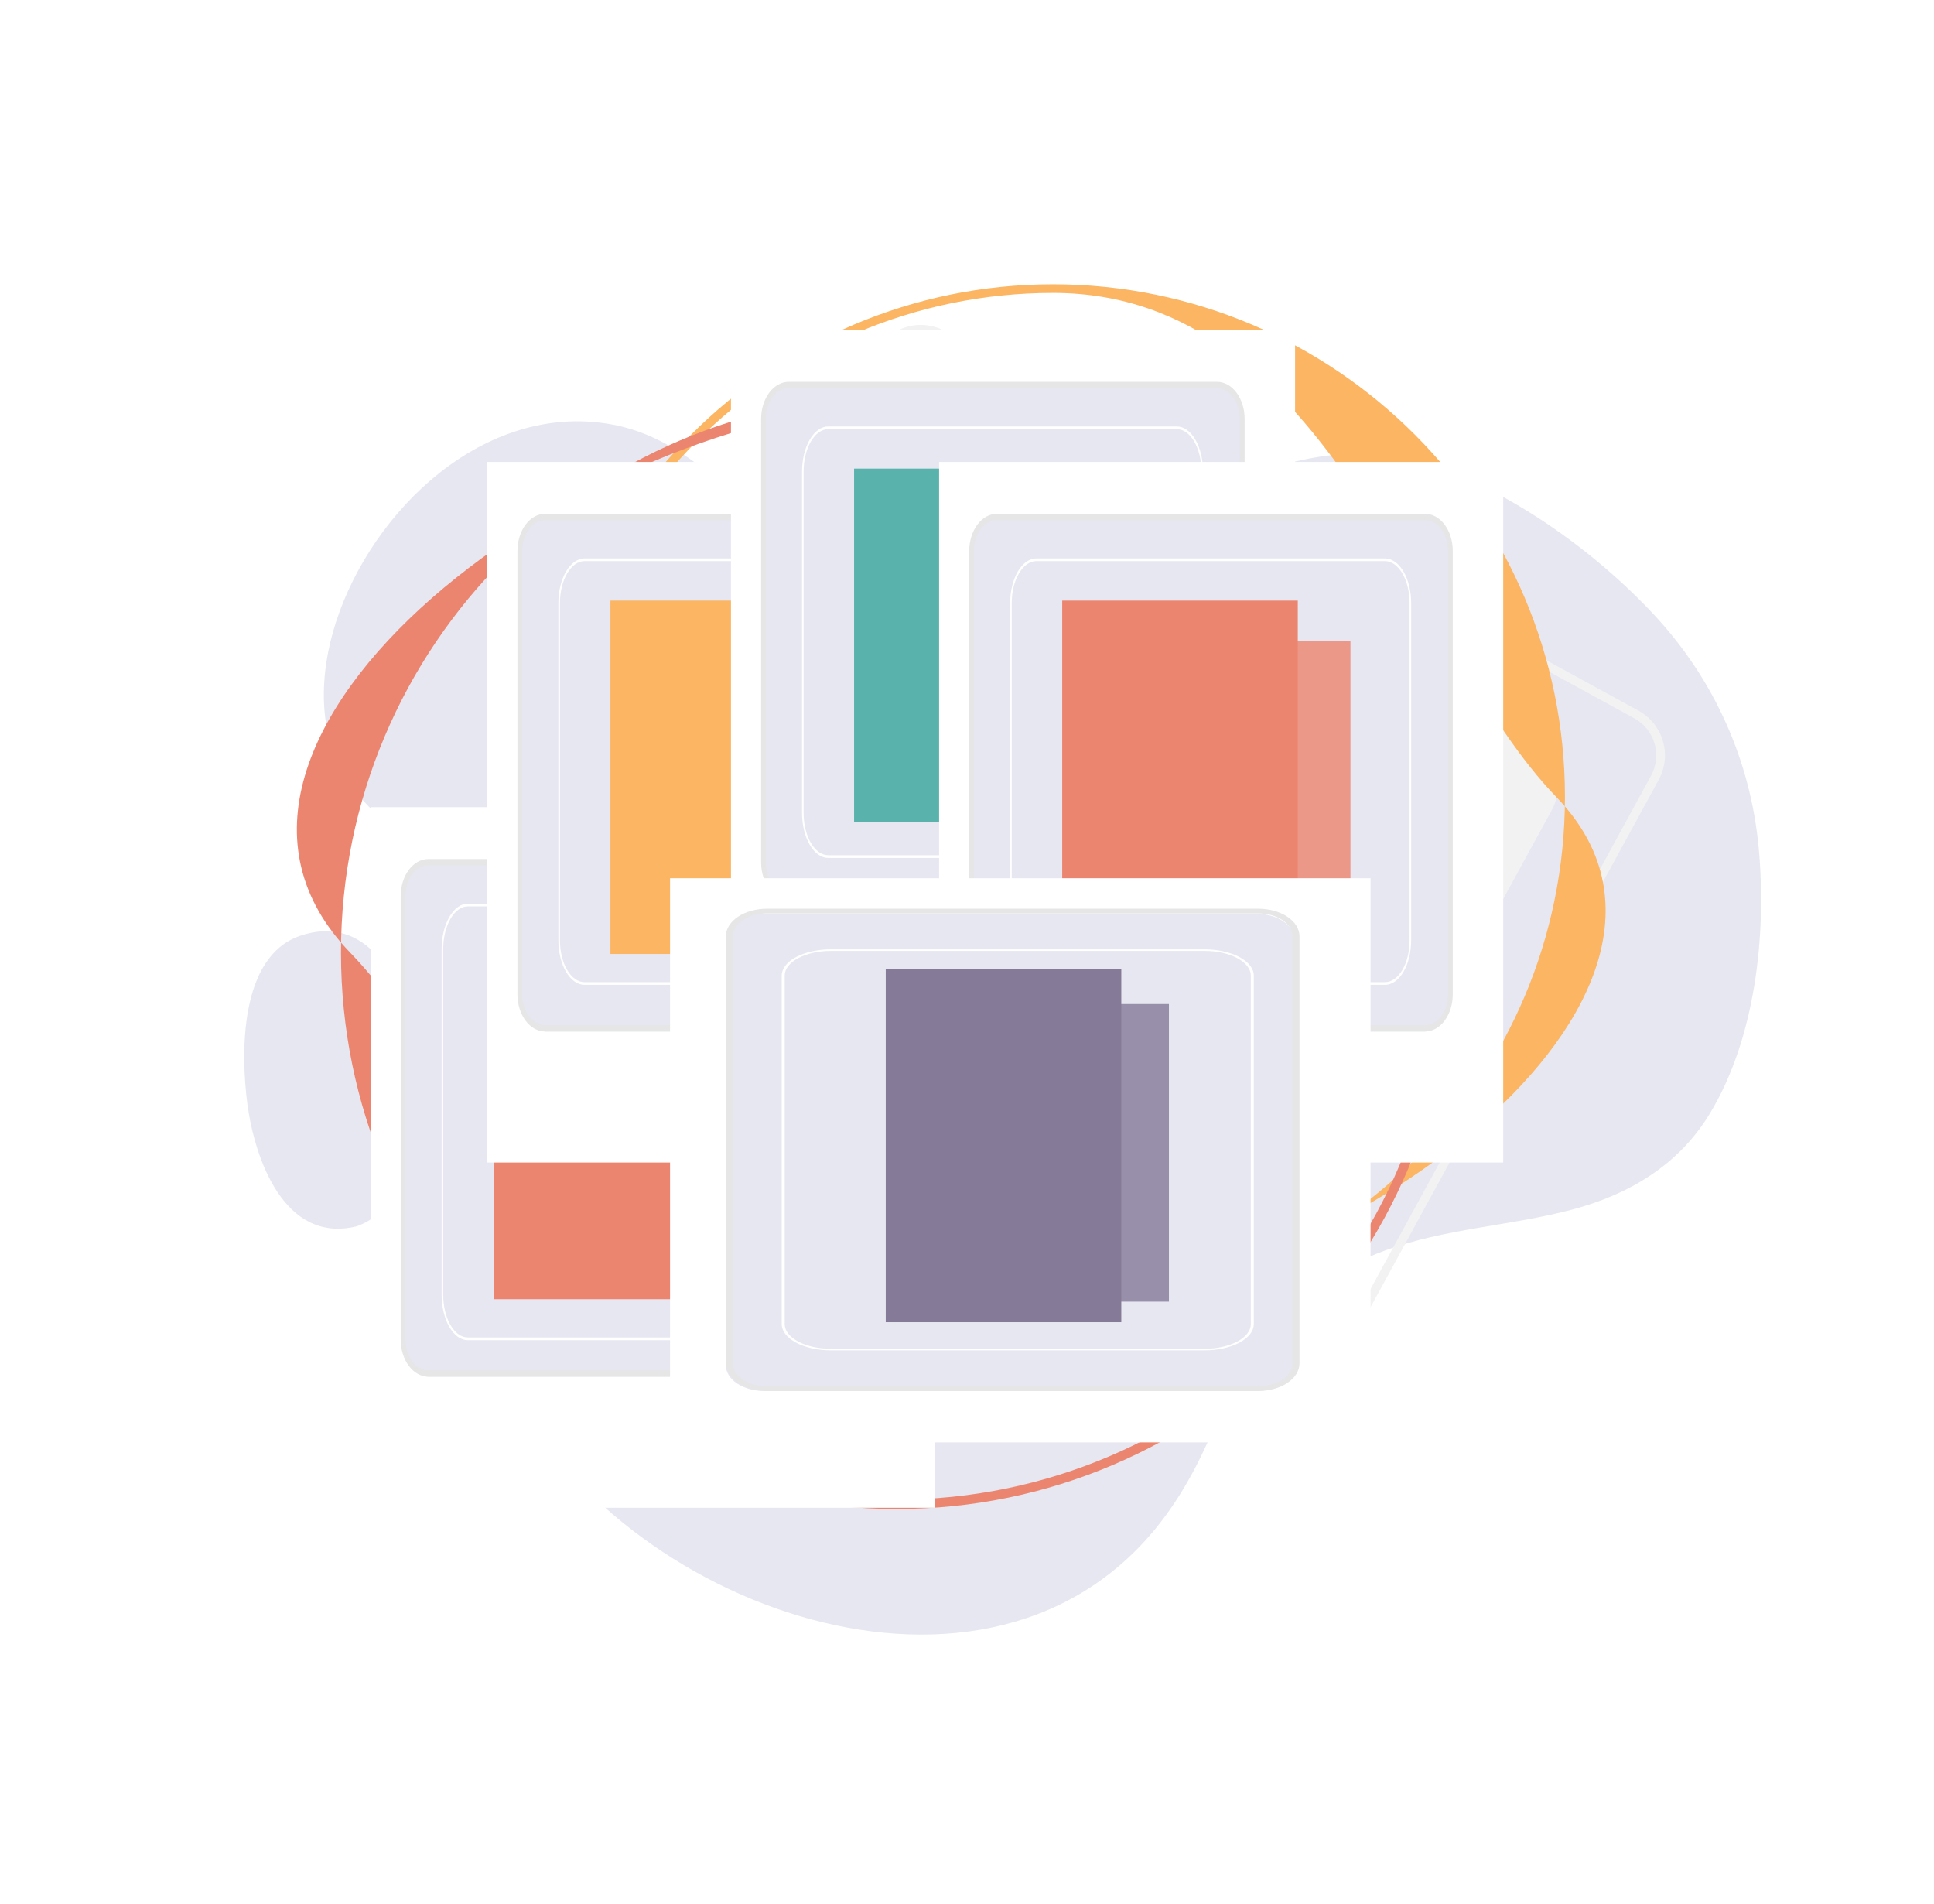 <svg width="381" height="375" viewBox="0 0 381 375" fill="none" xmlns="http://www.w3.org/2000/svg">
<path d="M235.769 280.62C202.37 361.814 90.479 295.3 98.967 247.457C108.551 193.424 110.223 181.261 77.475 158.301C44.386 135.102 97.417 55.33 142.276 99.359C193.183 149.324 244.456 77.893 283.004 95.783C328.666 116.978 351.476 147.886 340.991 198.408C327.299 264.374 264.633 210.451 235.769 280.62Z" fill="#E6E7F1"/>
<path d="M232.547 279.646C221.241 306.331 196.877 319.768 168.262 313.955C144.818 309.19 120.825 294.228 108.402 273.434C93.22 248.024 112.187 219.3 107.612 191.812C105.608 179.754 98.257 170.527 89.042 162.878C79.201 154.712 69.986 149.768 70.529 135.58C71.376 113.543 92.138 88.372 115.548 89.737C131.567 90.672 140.049 104.008 152.583 111.892C163.966 119.054 177.064 121.795 190.364 120.35C216.28 117.532 237.736 100.158 263.27 96.613C278.901 94.44 293.306 103.808 305.609 112.465C320.17 122.715 332.203 136.563 337.221 153.884C342.318 171.484 341.079 192.78 334.156 209.712C329.322 221.534 320.268 228.539 308.096 231.745C284.595 237.935 261.423 237.859 244.756 258.344C239.54 264.76 235.761 272.06 232.547 279.646C230.867 283.612 237.319 285.545 238.993 281.595C245.705 265.754 256.201 252.47 272.715 246.375C284.603 241.986 297.415 241.505 309.599 238.299C320.899 235.323 330.696 229.509 336.848 219.34C345.819 204.513 348.024 184.165 346.482 167.212C344.905 149.885 337.73 133.864 325.849 121.101C313.937 108.308 296.288 95.642 279.331 90.851C253.948 83.676 227.552 103.704 204.282 110.592C189.208 115.051 173.373 115.777 159.182 107.993C145.279 100.372 136.654 86.379 120.139 83.539C95.379 79.279 73.318 100.507 66.184 122.551C62.891 132.723 62.427 144.626 68.562 153.879C76.284 165.522 91.134 169.984 97.789 183.039C111.909 210.732 86.862 242.093 99.142 270.165C118.614 314.672 192.458 343.695 227.449 301.345C232.366 295.391 235.993 288.683 238.998 281.594C240.674 277.63 234.221 275.697 232.547 279.646Z" fill="#E6E7F1"/>
<path d="M69.331 238.324C49.459 244.024 45.532 190.046 61.105 187.269C85.282 182.961 79.937 235.283 69.331 238.324Z" fill="#E6E7F1"/>
<path d="M68.58 235.049C53.49 238.586 48.981 195.297 61.417 190.665C72.568 186.511 74.895 204.804 74.913 211.45C74.929 217.16 74.595 232.747 67.771 235.344C63.73 236.883 66.889 242.829 70.888 241.309C81.909 237.116 82.239 215.665 81.387 206.399C80.352 195.137 73.324 179.479 59.089 184.357C47.158 188.446 47.419 207.563 48.736 217.462C50.188 228.362 56.038 244.897 70.079 241.604C74.298 240.612 72.802 234.059 68.58 235.049Z" fill="#E6E7F1"/>
<path d="M260.316 264.309C258.637 264.308 256.986 263.883 255.515 263.073L118.936 188.323C116.603 187.043 114.873 184.889 114.125 182.335C113.377 179.78 113.673 177.032 114.947 174.695L172.584 69.227C173.216 68.07 174.07 67.049 175.097 66.222C176.123 65.395 177.303 64.779 178.567 64.409C179.832 64.038 181.157 63.92 182.467 64.062C183.777 64.204 185.046 64.602 186.202 65.235L322.782 139.985C325.115 141.265 326.845 143.419 327.593 145.974C328.34 148.529 328.045 151.276 326.771 153.613L269.133 259.082C268.504 260.241 267.651 261.263 266.624 262.09C265.597 262.918 264.417 263.533 263.151 263.9C262.23 264.171 261.276 264.309 260.316 264.309ZM256.341 261.563C258.275 262.622 260.551 262.868 262.667 262.248C264.783 261.628 266.566 260.192 267.624 258.256L325.262 152.787C326.317 150.851 326.562 148.574 325.943 146.458C325.323 144.341 323.889 142.556 321.957 141.495L185.377 66.745C183.442 65.687 181.167 65.44 179.051 66.061C176.935 66.681 175.151 68.117 174.093 70.053L116.456 175.521C115.4 177.458 115.156 179.734 115.775 181.851C116.395 183.968 117.828 185.752 119.761 186.813L256.341 261.563Z" fill="#F2F2F2"/>
<path d="M263.132 227.423C261.561 227.422 260.015 227.026 258.636 226.271L148.215 165.837C147.141 165.251 146.193 164.458 145.425 163.504C144.657 162.55 144.085 161.454 143.741 160.279C143.397 159.103 143.288 157.871 143.42 156.654C143.552 155.436 143.923 154.257 144.511 153.183L178.934 90.194C179.521 89.119 180.314 88.171 181.267 87.403C182.221 86.636 183.316 86.063 184.49 85.719C185.664 85.375 186.895 85.266 188.111 85.397C189.328 85.529 190.506 85.899 191.58 86.487L302.001 146.92C303.074 147.508 304.022 148.301 304.789 149.255C305.556 150.209 306.128 151.305 306.472 152.48C306.816 153.655 306.925 154.886 306.793 156.104C306.662 157.321 306.292 158.501 305.705 159.575L271.282 222.564C270.486 224.033 269.309 225.259 267.874 226.114C266.44 226.97 264.802 227.422 263.132 227.423Z" fill="#F2F2F2"/>
<path d="M207.437 258C263.05 258 308.294 212.692 308.294 157C308.294 101.307 263.05 55.999 207.437 55.999C151.824 55.999 106.58 101.308 106.58 157C106.58 212.691 151.824 258 207.437 258ZM207.437 57.697C262.115 57.697 278.63 128.142 306.599 157C344.681 196.291 262.115 256.303 207.437 256.303C152.759 256.303 108.275 211.755 108.275 157C108.275 102.244 152.759 57.697 207.437 57.697Z" fill="#FBB563"/>
<path d="M176.587 78.104C116.256 78.104 67.173 127.257 67.173 187.674C67.173 248.091 116.256 297.243 176.587 297.243C236.918 297.243 286.001 248.09 286.001 187.674C286.001 127.257 236.918 78.104 176.587 78.104ZM176.587 295.402C117.27 295.402 99.353 218.979 69.012 187.674C27.699 145.049 117.27 79.946 176.587 79.946C235.904 79.946 284.162 128.273 284.162 187.674C284.162 247.075 235.904 295.402 176.587 295.402Z" fill="#EC856F"/>
<g filter="url(#filter0_d_106_139)">
<rect width="111.133" height="138" transform="matrix(1 0 0 -1 71 294.999)" fill="white"/>
</g>
<path d="M168.558 271.185H84.575C83.243 271.183 81.965 270.465 81.023 269.189C80.08 267.913 79.55 266.183 79.549 264.378V176.628C79.55 174.824 80.08 173.094 81.023 171.818C81.965 170.542 83.243 169.824 84.575 169.822H168.558C169.89 169.824 171.168 170.542 172.11 171.818C173.053 173.094 173.583 174.824 173.584 176.628V264.378C173.583 266.183 173.053 267.913 172.11 269.189C171.168 270.465 169.89 271.183 168.558 271.185Z" fill="#E6E7F1"/>
<path d="M168.756 271.185H84.377C82.935 271.183 81.552 270.413 80.533 269.045C79.513 267.676 78.94 265.821 78.938 263.886V176.51C78.94 174.575 79.513 172.72 80.533 171.351C81.552 169.983 82.935 169.213 84.377 169.211H168.756C170.198 169.213 171.58 169.983 172.6 171.351C173.62 172.72 174.193 174.575 174.195 176.51V263.886C174.193 265.821 173.62 267.676 172.6 269.045C171.58 270.413 170.198 271.183 168.756 271.185ZM84.377 170.463C83.182 170.464 82.037 171.102 81.192 172.236C80.347 173.37 79.872 174.907 79.871 176.51V263.886C79.872 265.489 80.347 267.027 81.192 268.16C82.037 269.294 83.182 269.932 84.377 269.934H168.756C169.951 269.932 171.096 269.294 171.941 268.16C172.786 267.027 173.261 265.489 173.262 263.886V176.51C173.261 174.907 172.786 173.37 171.941 172.236C171.096 171.102 169.951 170.464 168.756 170.463H84.377Z" fill="#E6E6E6"/>
<path d="M160.838 264H92.162C91.484 264.001 90.813 263.77 90.186 263.319C89.559 262.868 88.99 262.207 88.511 261.374C88.031 260.54 87.651 259.551 87.392 258.461C87.132 257.372 86.999 256.205 87 255.026V186.974C87.002 184.595 87.546 182.314 88.514 180.631C89.481 178.949 90.794 178.003 92.162 178H160.838C162.206 178.003 163.518 178.949 164.486 180.631C165.454 182.314 165.998 184.595 166 186.974V255.026C166.001 256.205 165.868 257.372 165.609 258.462C165.349 259.551 164.969 260.541 164.49 261.375C164.01 262.208 163.441 262.869 162.814 263.32C162.187 263.77 161.516 264.001 160.838 264ZM92.162 178.544C90.877 178.546 89.644 179.435 88.735 181.016C87.826 182.596 87.314 184.739 87.313 186.974V255.026C87.312 256.133 87.437 257.23 87.681 258.253C87.924 259.276 88.281 260.206 88.732 260.989C89.182 261.772 89.717 262.393 90.306 262.817C90.894 263.24 91.525 263.457 92.162 263.456H160.838C161.475 263.457 162.106 263.24 162.694 262.817C163.283 262.394 163.818 261.773 164.268 260.99C164.719 260.207 165.076 259.277 165.32 258.253C165.563 257.23 165.688 256.133 165.687 255.026V186.974C165.686 184.739 165.174 182.596 164.265 181.016C163.356 179.435 162.123 178.546 160.838 178.544H92.162Z" fill="white"/>
<rect x="120.46" y="194.247" width="33.584" height="58.62" fill="#EC856F"/>
<rect x="97.257" y="186.309" width="46.407" height="69.611" fill="#EC856F"/>
<g filter="url(#filter1_d_106_139)">
<rect width="111.133" height="138" transform="matrix(1 0 0 -1 94 226.999)" fill="white"/>
</g>
<path d="M191.558 203.185H107.575C106.243 203.183 104.965 202.465 104.023 201.189C103.08 199.913 102.55 198.183 102.549 196.378V108.628C102.55 106.824 103.08 105.094 104.023 103.818C104.965 102.542 106.243 101.824 107.575 101.822H191.558C192.89 101.824 194.168 102.542 195.11 103.818C196.053 105.094 196.583 106.824 196.584 108.628V196.378C196.583 198.183 196.053 199.913 195.11 201.189C194.168 202.465 192.89 203.183 191.558 203.185Z" fill="#E6E7F1"/>
<path d="M191.756 203.185H107.377C105.935 203.183 104.552 202.413 103.533 201.045C102.513 199.676 101.94 197.821 101.938 195.886V108.51C101.94 106.575 102.513 104.72 103.533 103.352C104.552 101.983 105.935 101.214 107.377 101.211H191.756C193.198 101.214 194.58 101.983 195.6 103.352C196.62 104.72 197.193 106.575 197.195 108.51V195.886C197.193 197.821 196.62 199.676 195.6 201.045C194.58 202.413 193.198 203.183 191.756 203.185ZM107.377 102.463C106.182 102.464 105.037 103.102 104.192 104.236C103.347 105.37 102.872 106.907 102.87 108.51V195.886C102.872 197.49 103.347 199.027 104.192 200.16C105.037 201.294 106.182 201.932 107.377 201.934H191.756C192.951 201.932 194.096 201.294 194.941 200.16C195.786 199.027 196.261 197.49 196.262 195.886V108.51C196.261 106.907 195.786 105.37 194.941 104.236C194.096 103.102 192.951 102.464 191.756 102.463H107.377Z" fill="#E6E6E6"/>
<path d="M183.838 194H115.162C114.484 194.001 113.813 193.775 113.186 193.335C112.559 192.895 111.99 192.249 111.511 191.435C111.031 190.621 110.651 189.654 110.392 188.59C110.133 187.526 109.999 186.386 110 185.234V118.766C110.002 116.442 110.546 114.214 111.514 112.57C112.482 110.927 113.794 110.003 115.162 110H183.838C185.206 110.003 186.518 110.927 187.486 112.57C188.454 114.214 188.998 116.442 189 118.766V185.234C189.001 186.386 188.868 187.526 188.609 188.59C188.349 189.655 187.969 190.621 187.49 191.436C187.01 192.25 186.441 192.895 185.814 193.335C185.187 193.775 184.516 194.001 183.838 194ZM115.162 110.531C113.877 110.534 112.644 111.402 111.735 112.946C110.826 114.489 110.314 116.582 110.313 118.766V185.234C110.312 186.316 110.437 187.387 110.681 188.387C110.924 189.386 111.281 190.294 111.732 191.059C112.182 191.824 112.717 192.431 113.306 192.844C113.894 193.257 114.525 193.47 115.162 193.469H183.838C184.475 193.47 185.106 193.258 185.694 192.845C186.283 192.431 186.818 191.825 187.268 191.06C187.719 190.295 188.076 189.387 188.32 188.387C188.563 187.388 188.688 186.316 188.687 185.234V118.766C188.686 116.582 188.174 114.489 187.265 112.946C186.356 111.402 185.123 110.534 183.838 110.531H115.162Z" fill="white"/>
<rect x="143.46" y="126.247" width="33.584" height="58.62" fill="#FBB563"/>
<rect x="120.257" y="118.309" width="46.407" height="69.611" fill="#FBB563"/>
<g filter="url(#filter2_d_106_139)">
<rect width="111.133" height="138" transform="matrix(1 0 0 -1 142 200.999)" fill="white"/>
</g>
<path d="M239.558 177.185H155.575C154.243 177.183 152.965 176.465 152.023 175.189C151.08 173.913 150.55 172.183 150.549 170.378V82.628C150.55 80.824 151.08 79.094 152.023 77.818C152.965 76.542 154.243 75.824 155.575 75.822H239.558C240.89 75.824 242.168 76.542 243.11 77.818C244.053 79.094 244.583 80.824 244.584 82.628V170.378C244.583 172.183 244.053 173.913 243.11 175.189C242.168 176.465 240.89 177.183 239.558 177.185Z" fill="#E6E7F1"/>
<path d="M239.756 177.185H155.377C153.935 177.183 152.552 176.413 151.533 175.045C150.513 173.676 149.94 171.821 149.938 169.886V82.51C149.94 80.575 150.513 78.72 151.533 77.352C152.552 75.983 153.935 75.213 155.377 75.211H239.756C241.198 75.213 242.58 75.983 243.6 77.352C244.62 78.72 245.193 80.575 245.195 82.51V169.886C245.193 171.821 244.62 173.676 243.6 175.045C242.58 176.413 241.198 177.183 239.756 177.185ZM155.377 76.463C154.182 76.464 153.037 77.102 152.192 78.236C151.347 79.37 150.872 80.907 150.87 82.51V169.886C150.872 171.489 151.347 173.027 152.192 174.16C153.037 175.294 154.182 175.932 155.377 175.934H239.756C240.951 175.932 242.096 175.294 242.941 174.16C243.786 173.027 244.261 171.489 244.262 169.886V82.51C244.261 80.907 243.786 79.37 242.941 78.236C242.096 77.102 240.951 76.464 239.756 76.463H155.377Z" fill="#E6E6E6"/>
<path d="M231.838 169H163.162C162.484 169.001 161.813 168.772 161.186 168.327C160.56 167.882 159.99 167.228 159.511 166.404C159.031 165.581 158.651 164.602 158.392 163.526C158.133 162.449 157.999 161.295 158 160.13V92.87C158.002 90.518 158.546 88.264 159.514 86.601C160.482 84.938 161.794 84.003 163.162 84H231.838C233.206 84.003 234.519 84.938 235.486 86.601C236.454 88.264 236.998 90.518 237 92.87V160.13C237.001 161.295 236.868 162.449 236.609 163.526C236.35 164.603 235.969 165.581 235.49 166.405C235.01 167.229 234.441 167.882 233.814 168.328C233.187 168.773 232.516 169.001 231.838 169ZM163.162 84.538C161.877 84.54 160.644 85.419 159.735 86.981C158.826 88.543 158.314 90.661 158.313 92.87V160.13C158.312 161.225 158.437 162.309 158.681 163.32C158.924 164.331 159.282 165.25 159.732 166.024C160.182 166.798 160.717 167.412 161.306 167.83C161.895 168.249 162.525 168.463 163.162 168.462H231.838C232.475 168.464 233.106 168.249 233.694 167.831C234.283 167.412 234.818 166.799 235.268 166.025C235.719 165.251 236.076 164.332 236.32 163.32C236.563 162.309 236.688 161.225 236.687 160.13V92.87C236.686 90.661 236.174 88.543 235.265 86.981C234.356 85.419 233.123 84.54 231.838 84.538H163.162Z" fill="white"/>
<rect x="191.46" y="100.247" width="33.584" height="58.62" fill="#5AB2AC"/>
<rect x="168.257" y="92.309" width="46.407" height="69.611" fill="#5AB2AC"/>
<g filter="url(#filter3_d_106_139)">
<rect width="111.133" height="138" transform="matrix(1 0 0 -1 183 226.999)" fill="white"/>
</g>
<path d="M280.558 203.185H196.575C195.243 203.183 193.965 202.465 193.023 201.189C192.08 199.913 191.55 198.183 191.549 196.378V108.628C191.55 106.824 192.08 105.094 193.023 103.818C193.965 102.542 195.243 101.824 196.575 101.822H280.558C281.89 101.824 283.168 102.542 284.11 103.818C285.053 105.094 285.583 106.824 285.584 108.628V196.378C285.583 198.183 285.053 199.913 284.11 201.189C283.168 202.465 281.89 203.183 280.558 203.185Z" fill="#E6E7F1"/>
<path d="M280.756 203.185H196.377C194.935 203.183 193.552 202.413 192.533 201.045C191.513 199.676 190.94 197.821 190.938 195.886V108.51C190.94 106.575 191.513 104.72 192.533 103.352C193.552 101.983 194.935 101.214 196.377 101.211H280.756C282.198 101.214 283.58 101.983 284.6 103.352C285.62 104.72 286.193 106.575 286.195 108.51V195.886C286.193 197.821 285.62 199.676 284.6 201.045C283.58 202.413 282.198 203.183 280.756 203.185ZM196.377 102.463C195.182 102.464 194.037 103.102 193.192 104.236C192.347 105.37 191.872 106.907 191.87 108.51V195.886C191.872 197.49 192.347 199.027 193.192 200.16C194.037 201.294 195.182 201.932 196.377 201.934H280.756C281.951 201.932 283.096 201.294 283.941 200.16C284.786 199.027 285.261 197.49 285.262 195.886V108.51C285.261 106.907 284.786 105.37 283.941 104.236C283.096 103.102 281.951 102.464 280.756 102.463H196.377Z" fill="#E6E6E6"/>
<path d="M272.838 194H204.162C203.484 194.001 202.813 193.775 202.186 193.335C201.56 192.895 200.99 192.249 200.511 191.435C200.031 190.621 199.651 189.654 199.392 188.59C199.133 187.526 198.999 186.386 199 185.234V118.766C199.002 116.442 199.546 114.214 200.514 112.57C201.482 110.927 202.794 110.003 204.162 110H272.838C274.206 110.003 275.518 110.927 276.486 112.57C277.454 114.214 277.998 116.442 278 118.766V185.234C278.001 186.386 277.868 187.526 277.609 188.59C277.349 189.655 276.969 190.621 276.49 191.436C276.01 192.25 275.441 192.895 274.814 193.335C274.187 193.775 273.516 194.001 272.838 194ZM204.162 110.531C202.877 110.534 201.644 111.402 200.735 112.946C199.826 114.489 199.314 116.582 199.313 118.766V185.234C199.312 186.316 199.437 187.387 199.681 188.387C199.924 189.386 200.281 190.294 200.732 191.059C201.182 191.824 201.717 192.431 202.306 192.844C202.894 193.257 203.525 193.47 204.162 193.469H272.838C273.475 193.47 274.106 193.258 274.694 192.845C275.283 192.431 275.818 191.825 276.268 191.06C276.719 190.295 277.076 189.387 277.32 188.387C277.563 187.388 277.688 186.316 277.687 185.234V118.766C277.686 116.582 277.174 114.489 276.265 112.946C275.356 111.402 274.123 110.534 272.838 110.531H204.162Z" fill="white"/>
<rect x="232.46" y="126.247" width="33.584" height="58.62" fill="#EC856F" fill-opacity="0.8"/>
<rect x="209.257" y="118.309" width="46.407" height="69.611" fill="#EC856F"/>
<g filter="url(#filter4_d_106_139)">
<rect width="111.133" height="138" transform="matrix(-4.37114e-08 1 1 4.37114e-08 130 170.999)" fill="white"/>
</g>
<path d="M143 268.975L143 185.025C143.002 183.693 143.795 182.415 145.205 181.473C146.615 180.531 148.527 180.002 150.521 180L247.479 180C249.473 180.002 251.385 180.531 252.795 181.473C254.205 182.415 254.998 183.693 255 185.025L255 268.975C254.998 270.307 254.205 271.585 252.795 272.527C251.385 273.469 249.473 273.998 247.479 274L150.521 274C148.527 273.998 146.615 273.469 145.205 272.527C143.795 271.585 143.002 270.307 143 268.975Z" fill="#E6E7F1"/>
<path d="M143 268.576L143 184.424C143.002 182.986 143.855 181.607 145.372 180.59C146.888 179.574 148.944 179.002 151.088 179L247.912 179C250.056 179.002 252.112 179.574 253.628 180.59C255.145 181.607 255.998 182.986 256 184.424L256 268.576C255.998 270.014 255.145 271.393 253.628 272.41C252.112 273.426 250.056 273.998 247.912 274L151.088 274C148.944 273.998 146.888 273.426 145.372 272.41C143.855 271.393 143.002 270.014 143 268.576ZM254.613 184.424C254.611 183.233 253.905 182.09 252.648 181.248C251.392 180.405 249.689 179.931 247.912 179.93L151.088 179.93C149.311 179.931 147.608 180.405 146.352 181.248C145.095 182.09 144.389 183.233 144.387 184.424L144.387 268.576C144.389 269.767 145.095 270.91 146.352 271.752C147.608 272.595 149.311 273.069 151.088 273.07L247.912 273.07C249.689 273.069 251.392 272.595 252.648 271.752C253.905 270.91 254.611 269.767 254.613 268.576L254.613 184.424Z" fill="#E6E6E6"/>
<path d="M154 260.838L154 192.162C153.999 191.484 154.249 190.813 154.736 190.186C155.224 189.559 155.939 188.99 156.84 188.511C157.741 188.031 158.812 187.651 159.99 187.392C161.167 187.132 162.43 186.999 163.705 187L237.295 187C239.868 187.002 242.335 187.546 244.154 188.514C245.974 189.482 246.997 190.794 247 192.162L247 260.838C246.997 262.206 245.974 263.518 244.154 264.486C242.335 265.454 239.868 265.998 237.295 266L163.705 266C162.43 266.001 161.167 265.868 159.989 265.609C158.811 265.349 157.741 264.969 156.839 264.49C155.938 264.01 155.223 263.441 154.736 262.814C154.249 262.187 153.999 261.516 154 260.838ZM246.412 192.162C246.409 190.877 245.448 189.644 243.739 188.735C242.03 187.826 239.712 187.314 237.295 187.313L163.705 187.313C162.507 187.312 161.321 187.437 160.215 187.681C159.108 187.924 158.103 188.281 157.256 188.732C156.409 189.182 155.738 189.717 155.28 190.306C154.822 190.894 154.587 191.525 154.588 192.162L154.588 260.838C154.587 261.475 154.822 262.106 155.279 262.694C155.737 263.283 156.408 263.818 157.255 264.268C158.102 264.719 159.108 265.076 160.214 265.32C161.321 265.563 162.507 265.688 163.705 265.687L237.295 265.687C239.712 265.686 242.03 265.174 243.739 264.265C245.448 263.356 246.409 262.123 246.412 260.838L246.412 192.162Z" fill="white"/>
<rect x="196.695" y="197.782" width="33.584" height="58.62" fill="#857B98" fill-opacity="0.8"/>
<rect x="174.491" y="190.844" width="46.407" height="69.611" fill="#857B98"/>
<defs>
<filter id="filter0_d_106_139" x="69" y="154.999" width="119.133" height="146" filterUnits="userSpaceOnUse" color-interpolation-filters="sRGB">
<feFlood flood-opacity="0" result="BackgroundImageFix"/>
<feColorMatrix in="SourceAlpha" type="matrix" values="0 0 0 0 0 0 0 0 0 0 0 0 0 0 0 0 0 0 127 0" result="hardAlpha"/>
<feOffset dx="2" dy="2"/>
<feGaussianBlur stdDeviation="2"/>
<feComposite in2="hardAlpha" operator="out"/>
<feColorMatrix type="matrix" values="0 0 0 0 0 0 0 0 0 0 0 0 0 0 0 0 0 0 0.25 0"/>
<feBlend mode="normal" in2="BackgroundImageFix" result="effect1_dropShadow_106_139"/>
<feBlend mode="normal" in="SourceGraphic" in2="effect1_dropShadow_106_139" result="shape"/>
</filter>
<filter id="filter1_d_106_139" x="92" y="86.999" width="119.133" height="146" filterUnits="userSpaceOnUse" color-interpolation-filters="sRGB">
<feFlood flood-opacity="0" result="BackgroundImageFix"/>
<feColorMatrix in="SourceAlpha" type="matrix" values="0 0 0 0 0 0 0 0 0 0 0 0 0 0 0 0 0 0 127 0" result="hardAlpha"/>
<feOffset dx="2" dy="2"/>
<feGaussianBlur stdDeviation="2"/>
<feComposite in2="hardAlpha" operator="out"/>
<feColorMatrix type="matrix" values="0 0 0 0 0 0 0 0 0 0 0 0 0 0 0 0 0 0 0.25 0"/>
<feBlend mode="normal" in2="BackgroundImageFix" result="effect1_dropShadow_106_139"/>
<feBlend mode="normal" in="SourceGraphic" in2="effect1_dropShadow_106_139" result="shape"/>
</filter>
<filter id="filter2_d_106_139" x="140" y="60.999" width="119.133" height="146" filterUnits="userSpaceOnUse" color-interpolation-filters="sRGB">
<feFlood flood-opacity="0" result="BackgroundImageFix"/>
<feColorMatrix in="SourceAlpha" type="matrix" values="0 0 0 0 0 0 0 0 0 0 0 0 0 0 0 0 0 0 127 0" result="hardAlpha"/>
<feOffset dx="2" dy="2"/>
<feGaussianBlur stdDeviation="2"/>
<feComposite in2="hardAlpha" operator="out"/>
<feColorMatrix type="matrix" values="0 0 0 0 0 0 0 0 0 0 0 0 0 0 0 0 0 0 0.25 0"/>
<feBlend mode="normal" in2="BackgroundImageFix" result="effect1_dropShadow_106_139"/>
<feBlend mode="normal" in="SourceGraphic" in2="effect1_dropShadow_106_139" result="shape"/>
</filter>
<filter id="filter3_d_106_139" x="181" y="86.999" width="119.133" height="146" filterUnits="userSpaceOnUse" color-interpolation-filters="sRGB">
<feFlood flood-opacity="0" result="BackgroundImageFix"/>
<feColorMatrix in="SourceAlpha" type="matrix" values="0 0 0 0 0 0 0 0 0 0 0 0 0 0 0 0 0 0 127 0" result="hardAlpha"/>
<feOffset dx="2" dy="2"/>
<feGaussianBlur stdDeviation="2"/>
<feComposite in2="hardAlpha" operator="out"/>
<feColorMatrix type="matrix" values="0 0 0 0 0 0 0 0 0 0 0 0 0 0 0 0 0 0 0.25 0"/>
<feBlend mode="normal" in2="BackgroundImageFix" result="effect1_dropShadow_106_139"/>
<feBlend mode="normal" in="SourceGraphic" in2="effect1_dropShadow_106_139" result="shape"/>
</filter>
<filter id="filter4_d_106_139" x="128" y="168.999" width="146" height="119.133" filterUnits="userSpaceOnUse" color-interpolation-filters="sRGB">
<feFlood flood-opacity="0" result="BackgroundImageFix"/>
<feColorMatrix in="SourceAlpha" type="matrix" values="0 0 0 0 0 0 0 0 0 0 0 0 0 0 0 0 0 0 127 0" result="hardAlpha"/>
<feOffset dx="2" dy="2"/>
<feGaussianBlur stdDeviation="2"/>
<feComposite in2="hardAlpha" operator="out"/>
<feColorMatrix type="matrix" values="0 0 0 0 0 0 0 0 0 0 0 0 0 0 0 0 0 0 0.25 0"/>
<feBlend mode="normal" in2="BackgroundImageFix" result="effect1_dropShadow_106_139"/>
<feBlend mode="normal" in="SourceGraphic" in2="effect1_dropShadow_106_139" result="shape"/>
</filter>
</defs>
</svg>
